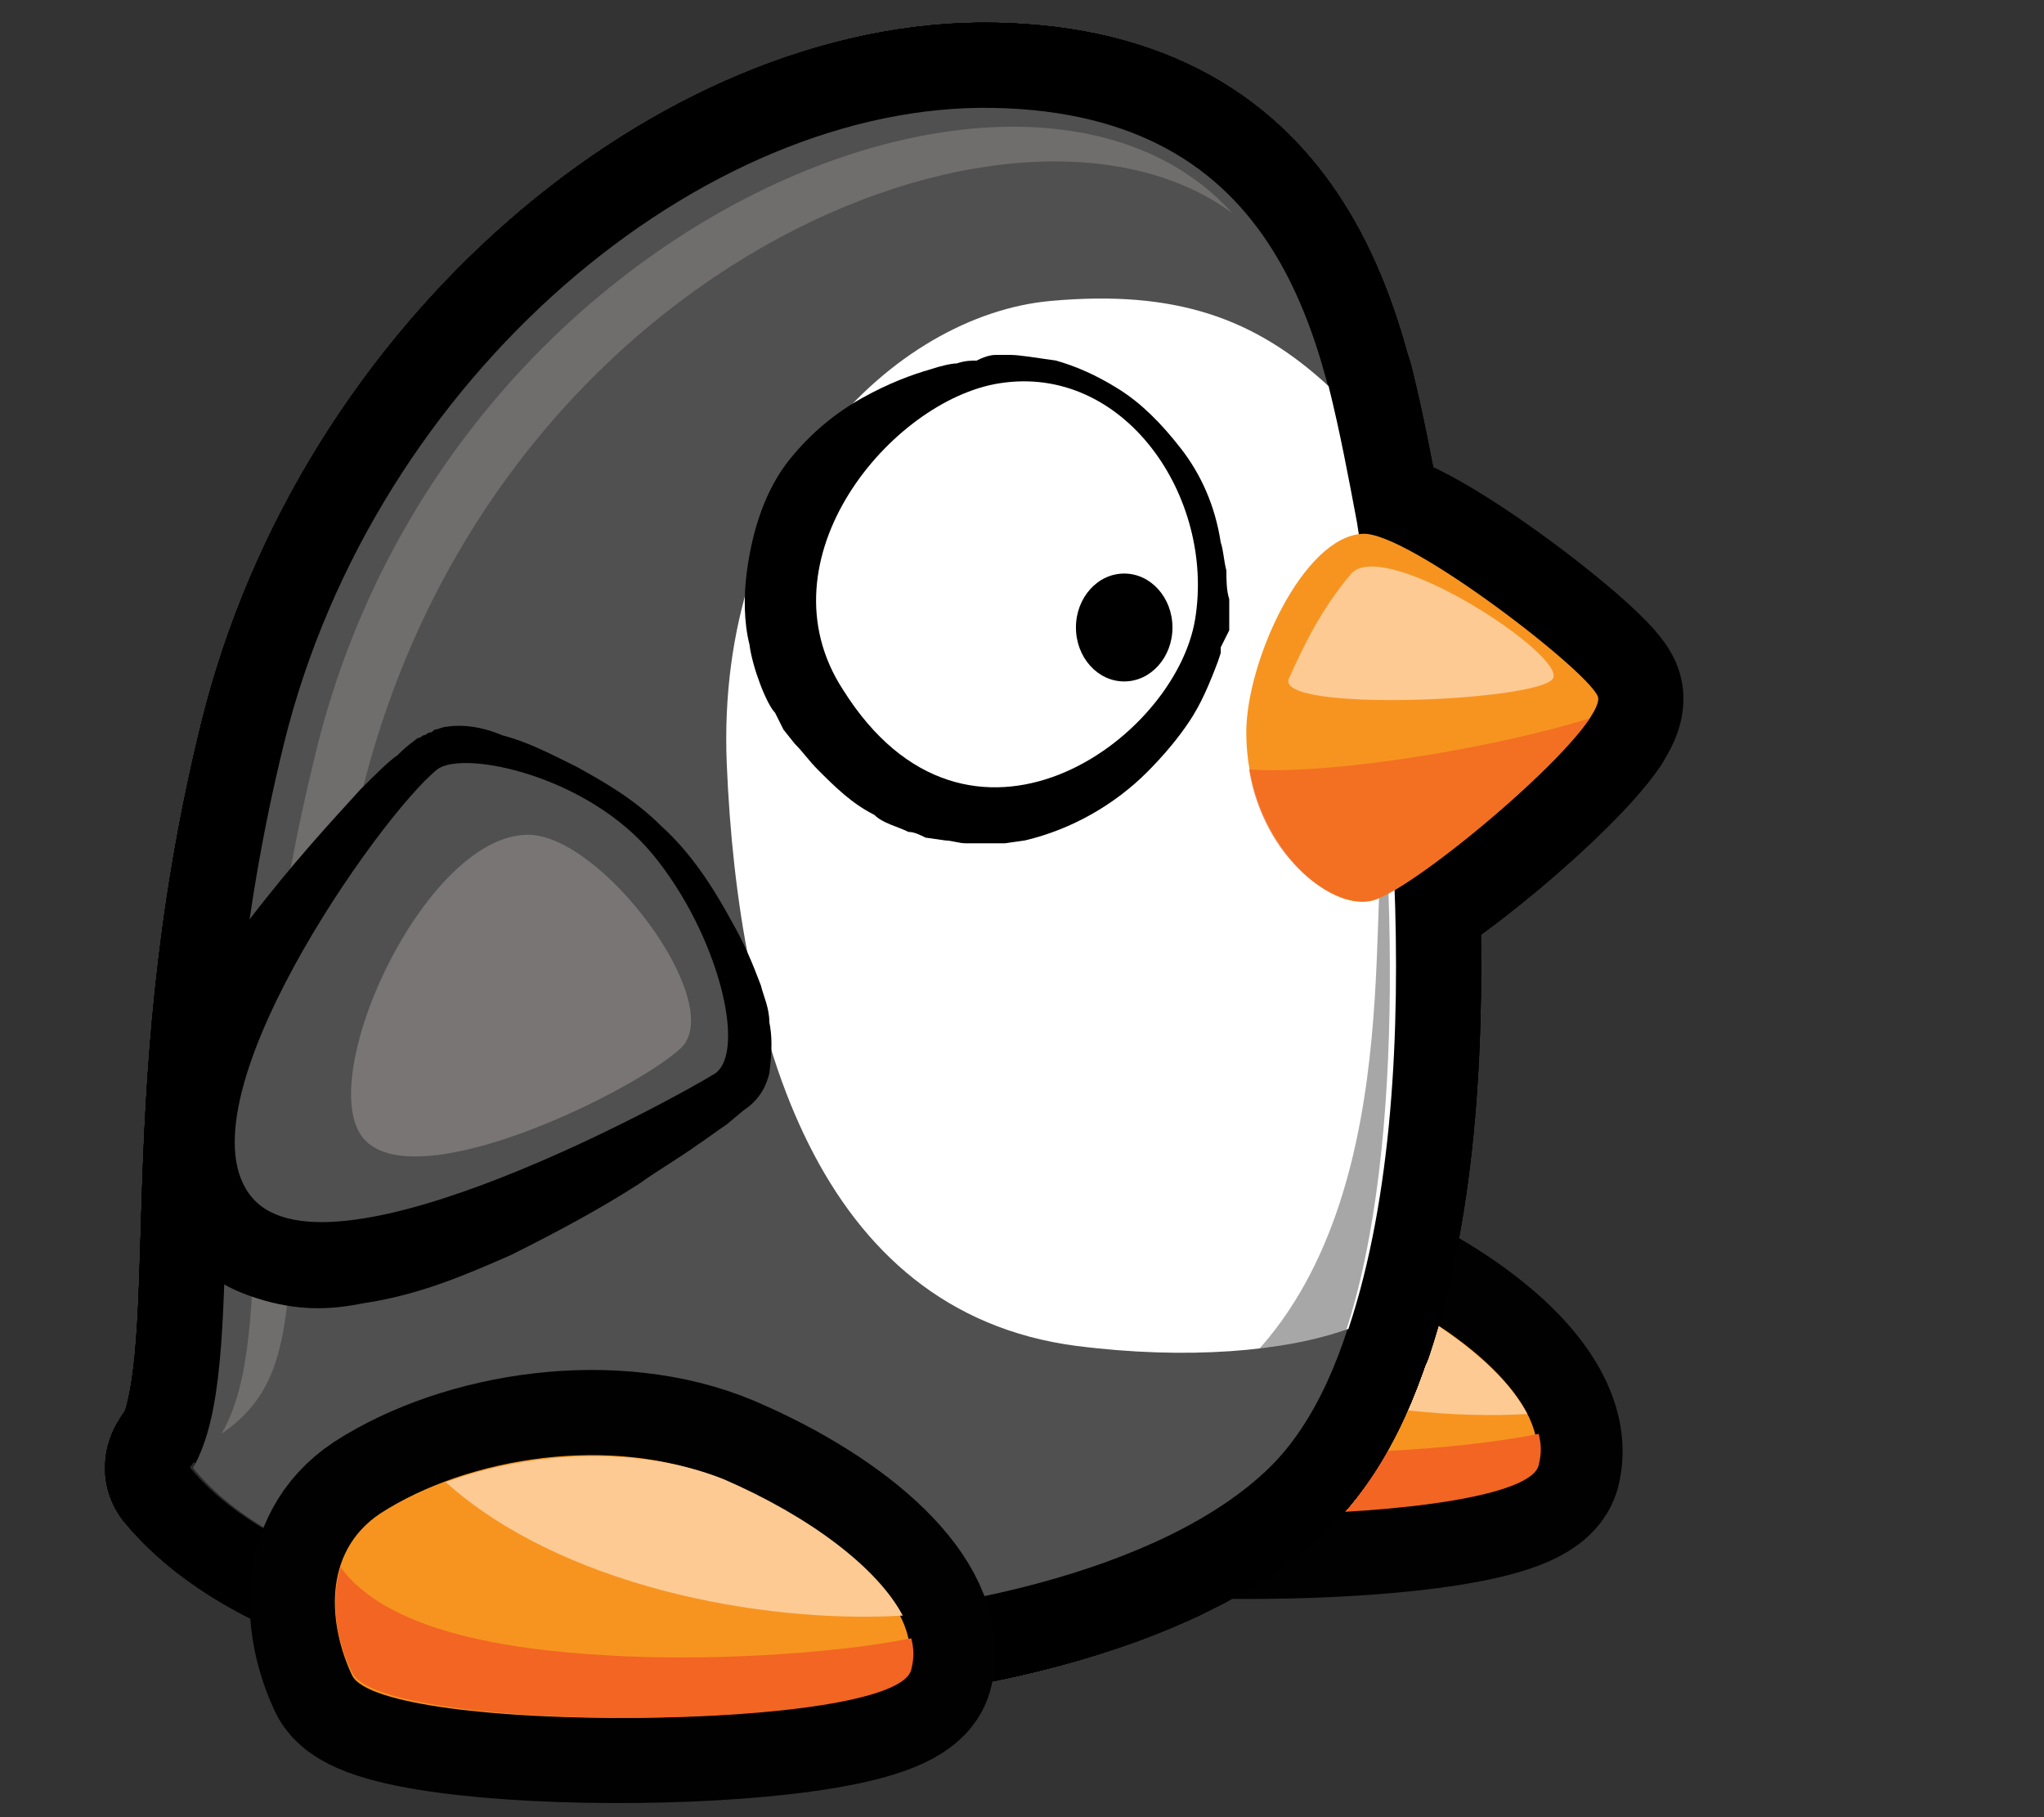 <?xml version="1.0" encoding="utf-8"?>
<!-- SPDX-License-Identifier: CC-BY-2.0 -->
<!-- Copyright 2015 Game Art Guppy LLC -->
<!-- Generator: Adobe Illustrator 17.1.0, SVG Export Plug-In . SVG Version: 6.00 Build 0)  -->
<!DOCTYPE svg PUBLIC "-//W3C//DTD SVG 1.1//EN" "http://www.w3.org/Graphics/SVG/1.1/DTD/svg11.dtd">
<svg version="1.1" xmlns="http://www.w3.org/2000/svg" xmlns:xlink="http://www.w3.org/1999/xlink" x="0px" y="0px"
	 viewBox="0 0 72 64" enable-background="new 0 0 72 64" xml:space="preserve">
<rect x="0" y="0" width="72" height="64" fill="#333333" stroke="none"/>
<g id="penguin_x5F_jump01">
	<g id="jump_1">
		<g>
			<g>
				<path fill="none" stroke="#010101" stroke-width="6" stroke-miterlimit="10" d="M35.5,46.2c3.1-2,8.2-2.8,12-1.2
					c4.2,1.8,7.1,4.5,6.6,6.6c-0.5,2.2-18.6,2.3-19.7,0.2C33.6,50.2,33.4,47.6,35.5,46.2z"/>
				<path fill="#F79420" d="M35.5,46.2c3.1-2,8.2-2.8,12-1.2c4.2,1.8,7.1,4.5,6.6,6.6c-0.5,2.2-18.6,2.3-19.7,0.2
					C33.6,50.2,33.4,47.6,35.5,46.2z"/>
			</g>
			<g>
				<path fill="#FDCA93" d="M53.8,49.8c-0.9-1.7-3.3-3.5-6.3-4.8c-3-1.2-6.8-1-9.8,0.1C41.8,48.6,48.7,50.1,53.8,49.8z"/>
			</g>
			<g>
				<path fill="#F26523" d="M54.2,51.6c0.1-0.4,0.1-0.7,0-1.1c-3,0.6-7.6,0.8-10.7,0.6c-3.7-0.2-7.8-0.9-9.4-3.1
					c-0.4,1.3-0.1,2.7,0.4,3.7C35.5,54,53.7,53.8,54.2,51.6z"/>
			</g>
		</g>
		<g>
			<g>
				<g>
					<g>
						<g>
							<path fill="none" stroke="#000000" stroke-width="6" stroke-linejoin="round" d="M47.7,18.3c-1-6.3-2.5-14.3-12.7-14.5
								s-21.8,9.4-25,22.4S8.9,48,6.8,51.7c6,7.4,30.5,7.2,37.9,0C51.2,45.4,48.7,24.2,47.7,18.3z"/>
							<path fill="none" stroke="#000000" stroke-width="6" stroke-linejoin="round" d="M47.7,18.3c-1-6.3-2.5-14.3-12.7-14.5
								s-21.8,9.4-25,22.4S8.9,48,6.8,51.7c6,7.4,30.5,7.2,37.9,0C51.2,45.4,48.7,24.2,47.7,18.3z"/>
						</g>
						<g>
							<path fill="none" stroke="#000000" stroke-width="6" stroke-linejoin="round" d="M12.7,28.1C17.2,9.4,35.8,1.9,43.4,7.5
								c-7.2-8-27.8,0.3-32.3,19.1C7.9,39.6,9.9,46.9,7.8,50.5C11.7,47.8,8.9,43.8,12.7,28.1z"/>
							<path fill="none" stroke="#000000" stroke-width="6" stroke-linejoin="round" d="M12.7,28.1C17.2,9.4,35.8,1.9,43.4,7.5
								c-7.2-8-27.8,0.3-32.3,19.1C7.9,39.6,9.9,46.9,7.8,50.5C11.7,47.8,8.9,43.8,12.7,28.1z"/>
						</g>
						<path fill="none" stroke="#000000" stroke-width="6" stroke-linejoin="round" d="M46.8,13.6c-2.6-2.4-5.4-3.4-9.8-3
							c-5.5,0.5-11.8,6.6-11.4,16.3c0.4,9.6,3.2,19.3,12.3,20.5c3.9,0.5,7.4,0.2,9.6-0.6c3.1-9.3,1.1-23.4,0.3-28.4
							C47.5,16.8,47.2,15.2,46.8,13.6z"/>
						<g>
							<path fill="none" stroke="#000000" stroke-width="6" stroke-linejoin="round" d="M44.7,51.7c4.1-4,4.6-14.2,4.1-22.6
								c-0.7,2.9,0.9,14.3-5.8,19.7c-6.3,5.2-30.1,5-36.2,2.7c0,0.1-0.1,0.1-0.1,0.2C12.8,59.1,37.3,58.9,44.7,51.7z"/>
							<path fill="none" stroke="#000000" stroke-width="6" stroke-linejoin="round" d="M44.7,51.7c4.1-4,4.6-14.2,4.1-22.6
								c-0.7,2.9,0.9,14.3-5.8,19.7c-6.3,5.2-30.1,5-36.2,2.7c0,0.1-0.1,0.1-0.1,0.2C12.8,59.1,37.3,58.9,44.7,51.7z"/>
						</g>
					</g>
					<g>
						<g>
							<path fill="none" stroke="#000000" stroke-width="6" stroke-linejoin="round" d="M47.7,18.3c-1-6.3-2.5-14.3-12.7-14.5
								s-21.8,9.4-25,22.4S8.9,48,6.8,51.7c6,7.4,30.5,7.2,37.9,0C51.2,45.4,48.7,24.2,47.7,18.3z"/>
							<path fill="none" stroke="#000000" stroke-width="6" stroke-linejoin="round" d="M47.7,18.3c-1-6.3-2.5-14.3-12.7-14.5
								s-21.8,9.4-25,22.4S8.9,48,6.8,51.7c6,7.4,30.5,7.2,37.9,0C51.2,45.4,48.7,24.2,47.7,18.3z"/>
						</g>
						<g>
							<path fill="none" stroke="#000000" stroke-width="6" stroke-linejoin="round" d="M12.7,28.1C17.2,9.4,35.8,1.9,43.4,7.5
								c-7.2-8-27.8,0.3-32.3,19.1C7.9,39.6,9.9,46.9,7.8,50.5C11.7,47.8,8.9,43.8,12.7,28.1z"/>
							<path fill="none" stroke="#000000" stroke-width="6" stroke-linejoin="round" d="M12.7,28.1C17.2,9.4,35.8,1.9,43.4,7.5
								c-7.2-8-27.8,0.3-32.3,19.1C7.9,39.6,9.9,46.9,7.8,50.5C11.7,47.8,8.9,43.8,12.7,28.1z"/>
						</g>
						<path fill="none" stroke="#000000" stroke-width="6" stroke-linejoin="round" d="M46.8,13.6c-2.6-2.4-5.4-3.4-9.8-3
							c-5.5,0.5-11.8,6.6-11.4,16.3c0.4,9.6,3.2,19.3,12.3,20.5c3.9,0.5,7.4,0.2,9.6-0.6c3.1-9.3,1.1-23.4,0.3-28.4
							C47.5,16.8,47.2,15.2,46.8,13.6z"/>
						<g>
							<path fill="none" stroke="#000000" stroke-width="6" stroke-linejoin="round" d="M44.7,51.7c4.1-4,4.6-14.2,4.1-22.6
								c-0.7,2.9,0.9,14.3-5.8,19.7c-6.3,5.2-30.1,5-36.2,2.7c0,0.1-0.1,0.1-0.1,0.2C12.8,59.1,37.3,58.9,44.7,51.7z"/>
							<path fill="none" stroke="#000000" stroke-width="6" stroke-linejoin="round" d="M44.7,51.7c4.1-4,4.6-14.2,4.1-22.6
								c-0.7,2.9,0.9,14.3-5.8,19.7c-6.3,5.2-30.1,5-36.2,2.7c0,0.1-0.1,0.1-0.1,0.2C12.8,59.1,37.3,58.9,44.7,51.7z"/>
						</g>
					</g>
					<g>
						<g>
							<path fill="none" stroke="#000000" stroke-width="6" stroke-linejoin="round" d="M47.7,18.3c-1-6.3-2.5-14.3-12.7-14.5
								s-21.8,9.4-25,22.4S8.9,48,6.8,51.7c6,7.4,30.5,7.2,37.9,0C51.2,45.4,48.7,24.2,47.7,18.3z"/>
							<path fill="none" stroke="#000000" stroke-width="6" stroke-linejoin="round" d="M47.7,18.3c-1-6.3-2.5-14.3-12.7-14.5
								s-21.8,9.4-25,22.4S8.9,48,6.8,51.7c6,7.4,30.5,7.2,37.9,0C51.2,45.4,48.7,24.2,47.7,18.3z"/>
						</g>
						<g>
							<path fill="none" stroke="#000000" stroke-width="6" stroke-linejoin="round" d="M12.7,28.1C17.2,9.4,35.8,1.9,43.4,7.5
								c-7.2-8-27.8,0.3-32.3,19.1C7.9,39.6,9.9,46.9,7.8,50.5C11.7,47.8,8.9,43.8,12.7,28.1z"/>
							<path fill="none" stroke="#000000" stroke-width="6" stroke-linejoin="round" d="M12.7,28.1C17.2,9.4,35.8,1.9,43.4,7.5
								c-7.2-8-27.8,0.3-32.3,19.1C7.9,39.6,9.9,46.9,7.8,50.5C11.7,47.8,8.9,43.8,12.7,28.1z"/>
						</g>
						<path fill="none" stroke="#000000" stroke-width="6" stroke-linejoin="round" d="M46.8,13.6c-2.6-2.4-5.4-3.4-9.8-3
							c-5.5,0.5-11.8,6.6-11.4,16.3c0.4,9.6,3.2,19.3,12.3,20.5c3.9,0.5,7.4,0.2,9.6-0.6c3.1-9.3,1.1-23.4,0.3-28.4
							C47.5,16.8,47.2,15.2,46.8,13.6z"/>
						<g>
							<path fill="none" stroke="#000000" stroke-width="6" stroke-linejoin="round" d="M44.7,51.7c4.1-4,4.6-14.2,4.1-22.6
								c-0.7,2.9,0.9,14.3-5.8,19.7c-6.3,5.2-30.1,5-36.2,2.7c0,0.1-0.1,0.1-0.1,0.2C12.8,59.1,37.3,58.9,44.7,51.7z"/>
							<path fill="none" stroke="#000000" stroke-width="6" stroke-linejoin="round" d="M44.7,51.7c4.1-4,4.6-14.2,4.1-22.6
								c-0.7,2.9,0.9,14.3-5.8,19.7c-6.3,5.2-30.1,5-36.2,2.7c0,0.1-0.1,0.1-0.1,0.2C12.8,59.1,37.3,58.9,44.7,51.7z"/>
						</g>
					</g>
				</g>
				<g>
					<g>
						<path fill="none" stroke="#000000" stroke-width="6" stroke-linejoin="round" d="M35.1,12.5c0,0,0.2,0,0.5,0
							c0.3,0,0.9,0.1,1.6,0.2c0.7,0.2,1.4,0.5,2.2,1c0.8,0.5,1.5,1.2,2.2,2.1c0.7,0.9,1.2,2,1.4,3.3c0.1,0.3,0.1,0.6,0.2,1
							c0,0.3,0,0.7,0.1,1l0,0.5l0,0.3l0,0.1l0,0l0,0.1l0,0l0,0.1L43,22.8l0,0.2l-0.1,0.3c-0.3,0.8-0.6,1.5-1,2.1
							c-0.4,0.6-0.9,1.2-1.5,1.8c-1.1,1.1-2.6,2-4.3,2.4l-0.7,0.1c-0.2,0-0.5,0-0.7,0l-0.7,0c-0.2,0-0.5-0.1-0.7-0.1l-0.7-0.1
							c-0.2-0.1-0.4-0.2-0.6-0.2c-0.4-0.2-0.9-0.3-1.2-0.6c-0.8-0.4-1.4-1-2-1.6c-0.3-0.3-0.5-0.6-0.8-0.9l-0.4-0.5l-0.3-0.6
							c-0.3-0.3-0.8-1.6-0.9-2.4c-0.2-0.8-0.2-1.7-0.1-2.5c0.2-1.6,0.7-3,1.5-4c0.8-1,1.7-1.7,2.6-2.2c0.9-0.5,1.7-0.8,2.4-1
							c0.3-0.1,0.7-0.2,0.9-0.2c0.3-0.1,0.5-0.1,0.7-0.1C34.8,12.5,35,12.5,35.1,12.5L35.1,12.5z M35.4,14.5L35.4,14.5
							c0,0-0.1,0.1-0.4,0.2c-0.1,0-0.3,0.1-0.4,0.2c-0.2,0.1-0.3,0.2-0.5,0.4c-0.4,0.3-0.8,0.8-1.1,1.4c-0.4,0.6-0.7,1.3-1,2
							c-0.3,0.7-0.6,1.4-0.7,2.1c-0.1,0.3-0.1,0.7,0,1c0,0.2,0.1,0.3,0.1,0.4c0,0.1,0,0.1,0,0.2l0.2,0.4l0.1,0.2l0.1,0.1l0,0.1l0,0
							c0.1,0.1-0.1-0.2-0.1-0.2l0,0l0.2,0.3l0.4,0.6c0.3,0.3,0.6,0.7,0.9,1c0.7,0.5,1.4,0.8,2.4,0.8c0.9,0,2-0.4,2.9-1
							c0.5-0.3,0.9-0.7,1.2-1.1c0.4-0.4,0.7-0.9,0.9-1.2l0.1-0.1l0.1-0.2l0.1-0.4l0-0.1l0,0c0,0,0-0.1,0,0.1l0,0l0,0l0-0.2l0.1-0.4
							c0-0.3,0-0.5,0.1-0.8c0-0.3,0-0.5,0-0.8c-0.1-1-0.4-2-0.9-2.8c-0.4-0.8-1-1.4-1.7-1.8c-0.6-0.4-1.2-0.5-1.7-0.5
							c-0.5,0-0.8,0-1.1,0.1C35.6,14.5,35.4,14.5,35.4,14.5z"/>
						<path fill="none" stroke="#000000" stroke-width="6" stroke-linejoin="round" d="M35.2,13.5c4.4-0.7,7.6,4,6.9,8.3
							s-8,9.5-12.4,2.5C26.7,19.7,31.4,14.1,35.2,13.5z"/>
					</g>
					<ellipse fill="none" stroke="#000000" stroke-width="6" stroke-linejoin="round" cx="39.6" cy="22.1" rx="1.7" ry="1.9"/>
				</g>
				<g>
					<path fill="none" stroke="#000000" stroke-width="6" stroke-linejoin="round" d="M48,18.8c-2.1,0.1-4.1,4.5-4.1,7
						c0,3.8,2.9,6.4,4.5,5.9c1.6-0.5,7.9-5.8,7.9-7.1C56.3,23.9,49.6,18.7,48,18.8z"/>
					<g>
						<path fill="none" stroke="#000000" stroke-width="6" stroke-linejoin="round" d="M47.6,20.2c1.2-1.3,7.6,2.9,7.1,3.7
							c-0.5,0.8-9.8,1.2-9.3,0C45.9,22.8,46.5,21.5,47.6,20.2z"/>
						<path fill="none" stroke="#000000" stroke-width="6" stroke-linejoin="round" d="M47.6,20.2c1.2-1.3,7.6,2.9,7.1,3.7
							c-0.5,0.8-9.8,1.2-9.3,0C45.9,22.8,46.5,21.5,47.6,20.2z"/>
					</g>
					<g>
						<path fill="none" stroke="#000000" stroke-width="6" stroke-linejoin="round" d="M56,25.3c-3.2,1-9,2-12,1.8
							c0.5,3.1,3,5,4.4,4.6C49.9,31.2,54.7,27.2,56,25.3z"/>
						<path fill="none" stroke="#000000" stroke-width="6" stroke-linejoin="round" d="M56,25.3c-3.2,1-9,2-12,1.8
							c0.5,3.1,3,5,4.4,4.6C49.9,31.2,54.7,27.2,56,25.3z"/>
					</g>
				</g>
			</g>
			<g>
				<g>
					<g>
						<g>
							<path fill="#4F504F" d="M47.7,18.3c-1-6.3-2.5-14.3-12.7-14.5s-21.8,9.4-25,22.4S8.9,48,6.8,51.7c6,7.4,30.5,7.2,37.9,0
								C51.2,45.4,48.7,24.2,47.7,18.3z"/>
						</g>
						<g>
							<path fill="#706D6D" d="M12.7,28.1C17.2,9.4,35.8,1.9,43.4,7.5c-7.2-8-27.8,0.3-32.3,19.1C7.9,39.6,9.9,46.9,7.8,50.5
								C11.7,47.8,8.9,43.8,12.7,28.1z"/>
						</g>
						<path fill="#FFFFFF" d="M46.8,13.6c-2.6-2.4-5.4-3.4-9.8-3c-5.5,0.5-11.8,6.6-11.4,16.3c0.4,9.6,3.2,19.3,12.3,20.5
							c3.9,0.5,7.4,0.2,9.6-0.6c3.1-9.3,1.1-23.4,0.3-28.4C47.5,16.8,47.2,15.2,46.8,13.6z"/>
						<g opacity="0.5">
							<path fill="#4F504F" d="M44.7,51.7c4.1-4,4.6-14.2,4.1-22.6c-0.7,2.9,0.9,14.3-5.8,19.7c-6.3,5.2-30.1,5-36.2,2.7
								c0,0.1-0.1,0.1-0.1,0.2C12.8,59.1,37.3,58.9,44.7,51.7z"/>
						</g>
					</g>
				</g>
				<g>
					<g>
						<path d="M35.1,12.5c0,0,0.2,0,0.5,0c0.3,0,0.9,0.1,1.6,0.2c0.7,0.2,1.4,0.5,2.2,1c0.8,0.5,1.5,1.2,2.2,2.1
							c0.7,0.9,1.2,2,1.4,3.3c0.1,0.3,0.1,0.6,0.2,1c0,0.3,0,0.7,0.1,1l0,0.5l0,0.3l0,0.1l0,0l0,0.1l0,0l0,0.1L43,22.8l0,0.2
							l-0.1,0.3c-0.3,0.8-0.6,1.5-1,2.1c-0.4,0.6-0.9,1.2-1.5,1.8c-1.1,1.1-2.6,2-4.3,2.4l-0.7,0.1c-0.2,0-0.5,0-0.7,0l-0.7,0
							c-0.2,0-0.5-0.1-0.7-0.1l-0.7-0.1c-0.2-0.1-0.4-0.2-0.6-0.2c-0.4-0.2-0.9-0.3-1.2-0.6c-0.8-0.4-1.4-1-2-1.6
							c-0.3-0.3-0.5-0.6-0.8-0.9l-0.4-0.5l-0.3-0.6c-0.3-0.3-0.8-1.6-0.9-2.4c-0.2-0.8-0.2-1.7-0.1-2.5c0.2-1.6,0.7-3,1.5-4
							c0.8-1,1.7-1.7,2.6-2.2c0.9-0.5,1.7-0.8,2.4-1c0.3-0.1,0.7-0.2,0.9-0.2c0.3-0.1,0.5-0.1,0.7-0.1C34.8,12.5,35,12.5,35.1,12.5
							L35.1,12.5z M35.4,14.5L35.4,14.5c0,0-0.1,0.1-0.4,0.2c-0.1,0-0.3,0.1-0.4,0.2c-0.2,0.1-0.3,0.2-0.5,0.4
							c-0.4,0.3-0.8,0.8-1.1,1.4c-0.4,0.6-0.7,1.3-1,2c-0.3,0.7-0.6,1.4-0.7,2.1c-0.1,0.3-0.1,0.7,0,1c0,0.2,0.1,0.3,0.1,0.4
							c0,0.1,0,0.1,0,0.2l0.2,0.4l0.1,0.2l0.1,0.1l0,0.1l0,0c0.1,0.1-0.1-0.2-0.1-0.2l0,0l0.2,0.3l0.4,0.6c0.3,0.3,0.6,0.7,0.9,1
							c0.7,0.5,1.4,0.8,2.4,0.8c0.9,0,2-0.4,2.9-1c0.5-0.3,0.9-0.7,1.2-1.1c0.4-0.4,0.7-0.9,0.9-1.2l0.1-0.1l0.1-0.2l0.1-0.4l0-0.1
							l0,0c0,0,0-0.1,0,0.1l0,0l0,0l0-0.2l0.1-0.4c0-0.3,0-0.5,0.1-0.8c0-0.3,0-0.5,0-0.8c-0.1-1-0.4-2-0.9-2.8
							c-0.4-0.8-1-1.4-1.7-1.8c-0.6-0.4-1.2-0.5-1.7-0.5c-0.5,0-0.8,0-1.1,0.1C35.6,14.5,35.4,14.5,35.4,14.5z"/>
						<path fill="#FFFFFF" d="M35.2,13.5c4.4-0.7,7.6,4,6.9,8.3s-8,9.5-12.4,2.5C26.7,19.7,31.4,14.1,35.2,13.5z"/>
					</g>
					<ellipse cx="39.6" cy="22.1" rx="1.7" ry="1.9"/>
				</g>
				<g>
					<path fill="#F79420" d="M48,18.8c-2.1,0.1-4.1,4.5-4.1,7c0,3.8,2.9,6.4,4.5,5.9c1.6-0.5,7.9-5.8,7.9-7.1
						C56.3,23.9,49.6,18.7,48,18.8z"/>
					<g>
						<path fill="#FDCA93" d="M47.6,20.2c1.2-1.3,7.6,2.9,7.1,3.7c-0.5,0.8-9.8,1.2-9.3,0C45.9,22.8,46.5,21.5,47.6,20.2z"/>
					</g>
					<g opacity="0.8">
						<path fill="#F26523" d="M56,25.3c-3.2,1-9,2-12,1.8c0.5,3.1,3,5,4.4,4.6C49.9,31.2,54.7,27.2,56,25.3z"/>
					</g>
				</g>
			</g>
		</g>
		<g>
			<g>
				<path d="M14.7,26c0,0,0.1,0,0.2-0.1c0.1,0,0.2-0.1,0.2-0.1c0.1,0,0.1,0,0.2-0.1c0.1,0,0.3-0.1,0.4-0.1c0.6-0.1,1.3,0,2,0.3
					c0.8,0.2,1.6,0.6,2.6,1.1c0.9,0.5,2,1.1,3,2.1c1,0.9,1.8,2.1,2.5,3.4c0.4,0.7,0.7,1.4,1,2.2c0.1,0.4,0.3,0.8,0.3,1.3
					c0.1,0.5,0.1,1,0,1.8c-0.1,0.4-0.3,0.9-0.9,1.3l-0.6,0.5c-0.3,0.2-0.7,0.5-1,0.7c-0.7,0.5-1.4,0.9-2.1,1.4
					c-1.4,0.9-2.9,1.7-4.5,2.5c-1.6,0.7-3.2,1.4-5.2,1.7c-1,0.2-2.1,0.3-3.5-0.1c-0.7-0.2-1.5-0.5-2.3-1.2c-0.1-0.1-0.2-0.2-0.3-0.3
					l-0.1-0.1l-0.1-0.1L6.6,44l-0.1-0.1l-0.2-0.3c-0.3-0.5-0.4-0.8-0.6-1.2c-0.5-1.5-0.3-2.7-0.1-3.7c0.2-1,0.5-1.8,0.9-2.5
					c0.7-1.5,1.5-2.7,2.2-3.7c1.6-2.1,3-3.6,4-4.7c0.5-0.5,1-1,1.3-1.2C14.4,26.2,14.6,26.1,14.7,26L14.7,26z M16.2,28
					c0,0-0.1,0.1-0.3,0.3c-0.2,0.3-0.5,0.7-0.9,1.2c-0.7,1.1-1.7,2.9-2.5,5c-0.4,1.1-0.8,2.2-1.1,3.4c-0.1,0.6-0.2,1.1-0.3,1.6
					c0,0.5,0.1,0.9,0.1,0.8c0,0,0,0-0.1-0.2l0-0.1l0,0l0,0l0.1,0.1c0,0,0.1,0.1-0.1-0.1l0,0l0,0l0,0l-0.1-0.1C11,40,10.9,40,10.9,40
					c0.1,0.1,0.6,0.1,1.2,0c1.2-0.1,2.7-0.5,4.1-0.9c1.5-0.4,2.9-0.9,4.4-1.4c0.7-0.3,1.5-0.5,2.2-0.8c0.3-0.1,0.7-0.3,1-0.4
					c0.1-0.1,0.4-0.2,0.4-0.1c-0.2,0.2-0.3,0.4-0.3,0.4c0,0,0.1-0.2,0.1-0.5c0-0.3,0-0.6,0-0.9c-0.1-0.6-0.2-1.3-0.4-1.9
					c-0.4-1.2-1-2.3-1.7-3.2c-0.7-0.8-1.5-1.4-2.4-1.8c-0.8-0.4-1.6-0.5-2.2-0.6C16.7,27.9,16.3,28,16.2,28c-0.1,0-0.1,0-0.1,0.1
					c0,0,0,0,0,0C16.1,28.1,16.1,28.1,16.2,28C16.2,28,16.1,28.1,16.2,28C16.1,28.1,16.1,28.1,16.2,28L16.2,28z"/>
				<path fill="#4F504F" d="M15.4,27.1c0.9-0.7,5.3,0.2,7.6,3s3.3,6.9,2.2,7.7c-1.1,0.7-13.5,7.6-16.3,4.4S13.4,28.7,15.4,27.1z"/>
			</g>
			<g>
				<path fill="#797575" d="M18.6,29.4c2.6,0,7,5.9,5.4,7.5c-1.6,1.5-9.1,5.2-11.1,3.3S14.9,29.4,18.6,29.4z"/>
			</g>
		</g>
		<g>
			<g>
				<path fill="none" stroke="#010101" stroke-width="6" stroke-miterlimit="10" d="M13.4,53.3c3.1-2,8.2-2.8,12-1.2
					c4.2,1.8,7.1,4.5,6.6,6.6C31.6,61,13.4,61.1,12.4,59C11.6,57.3,11.3,54.7,13.4,53.3z"/>
				<path fill="#F79420" d="M13.4,53.3c3.1-2,8.2-2.8,12-1.2c4.2,1.8,7.1,4.5,6.6,6.6C31.6,61,13.4,61.1,12.4,59
					C11.6,57.3,11.3,54.7,13.4,53.3z"/>
			</g>
			<g>
				<path fill="#FDCA93" d="M31.8,56.9c-0.9-1.7-3.3-3.5-6.3-4.8c-3-1.2-6.8-1-9.8,0.1C19.7,55.8,26.7,57.2,31.8,56.9z"/>
			</g>
			<g>
				<path fill="#F26523" d="M32.1,58.8c0.1-0.4,0.1-0.7,0-1.1c-3,0.6-7.6,0.8-10.7,0.6c-3.7-0.2-7.8-0.9-9.4-3.1
					c-0.4,1.3-0.1,2.7,0.4,3.7C13.4,61.1,31.6,61,32.1,58.8z"/>
			</g>
		</g>
	</g>
</g>
</svg>
